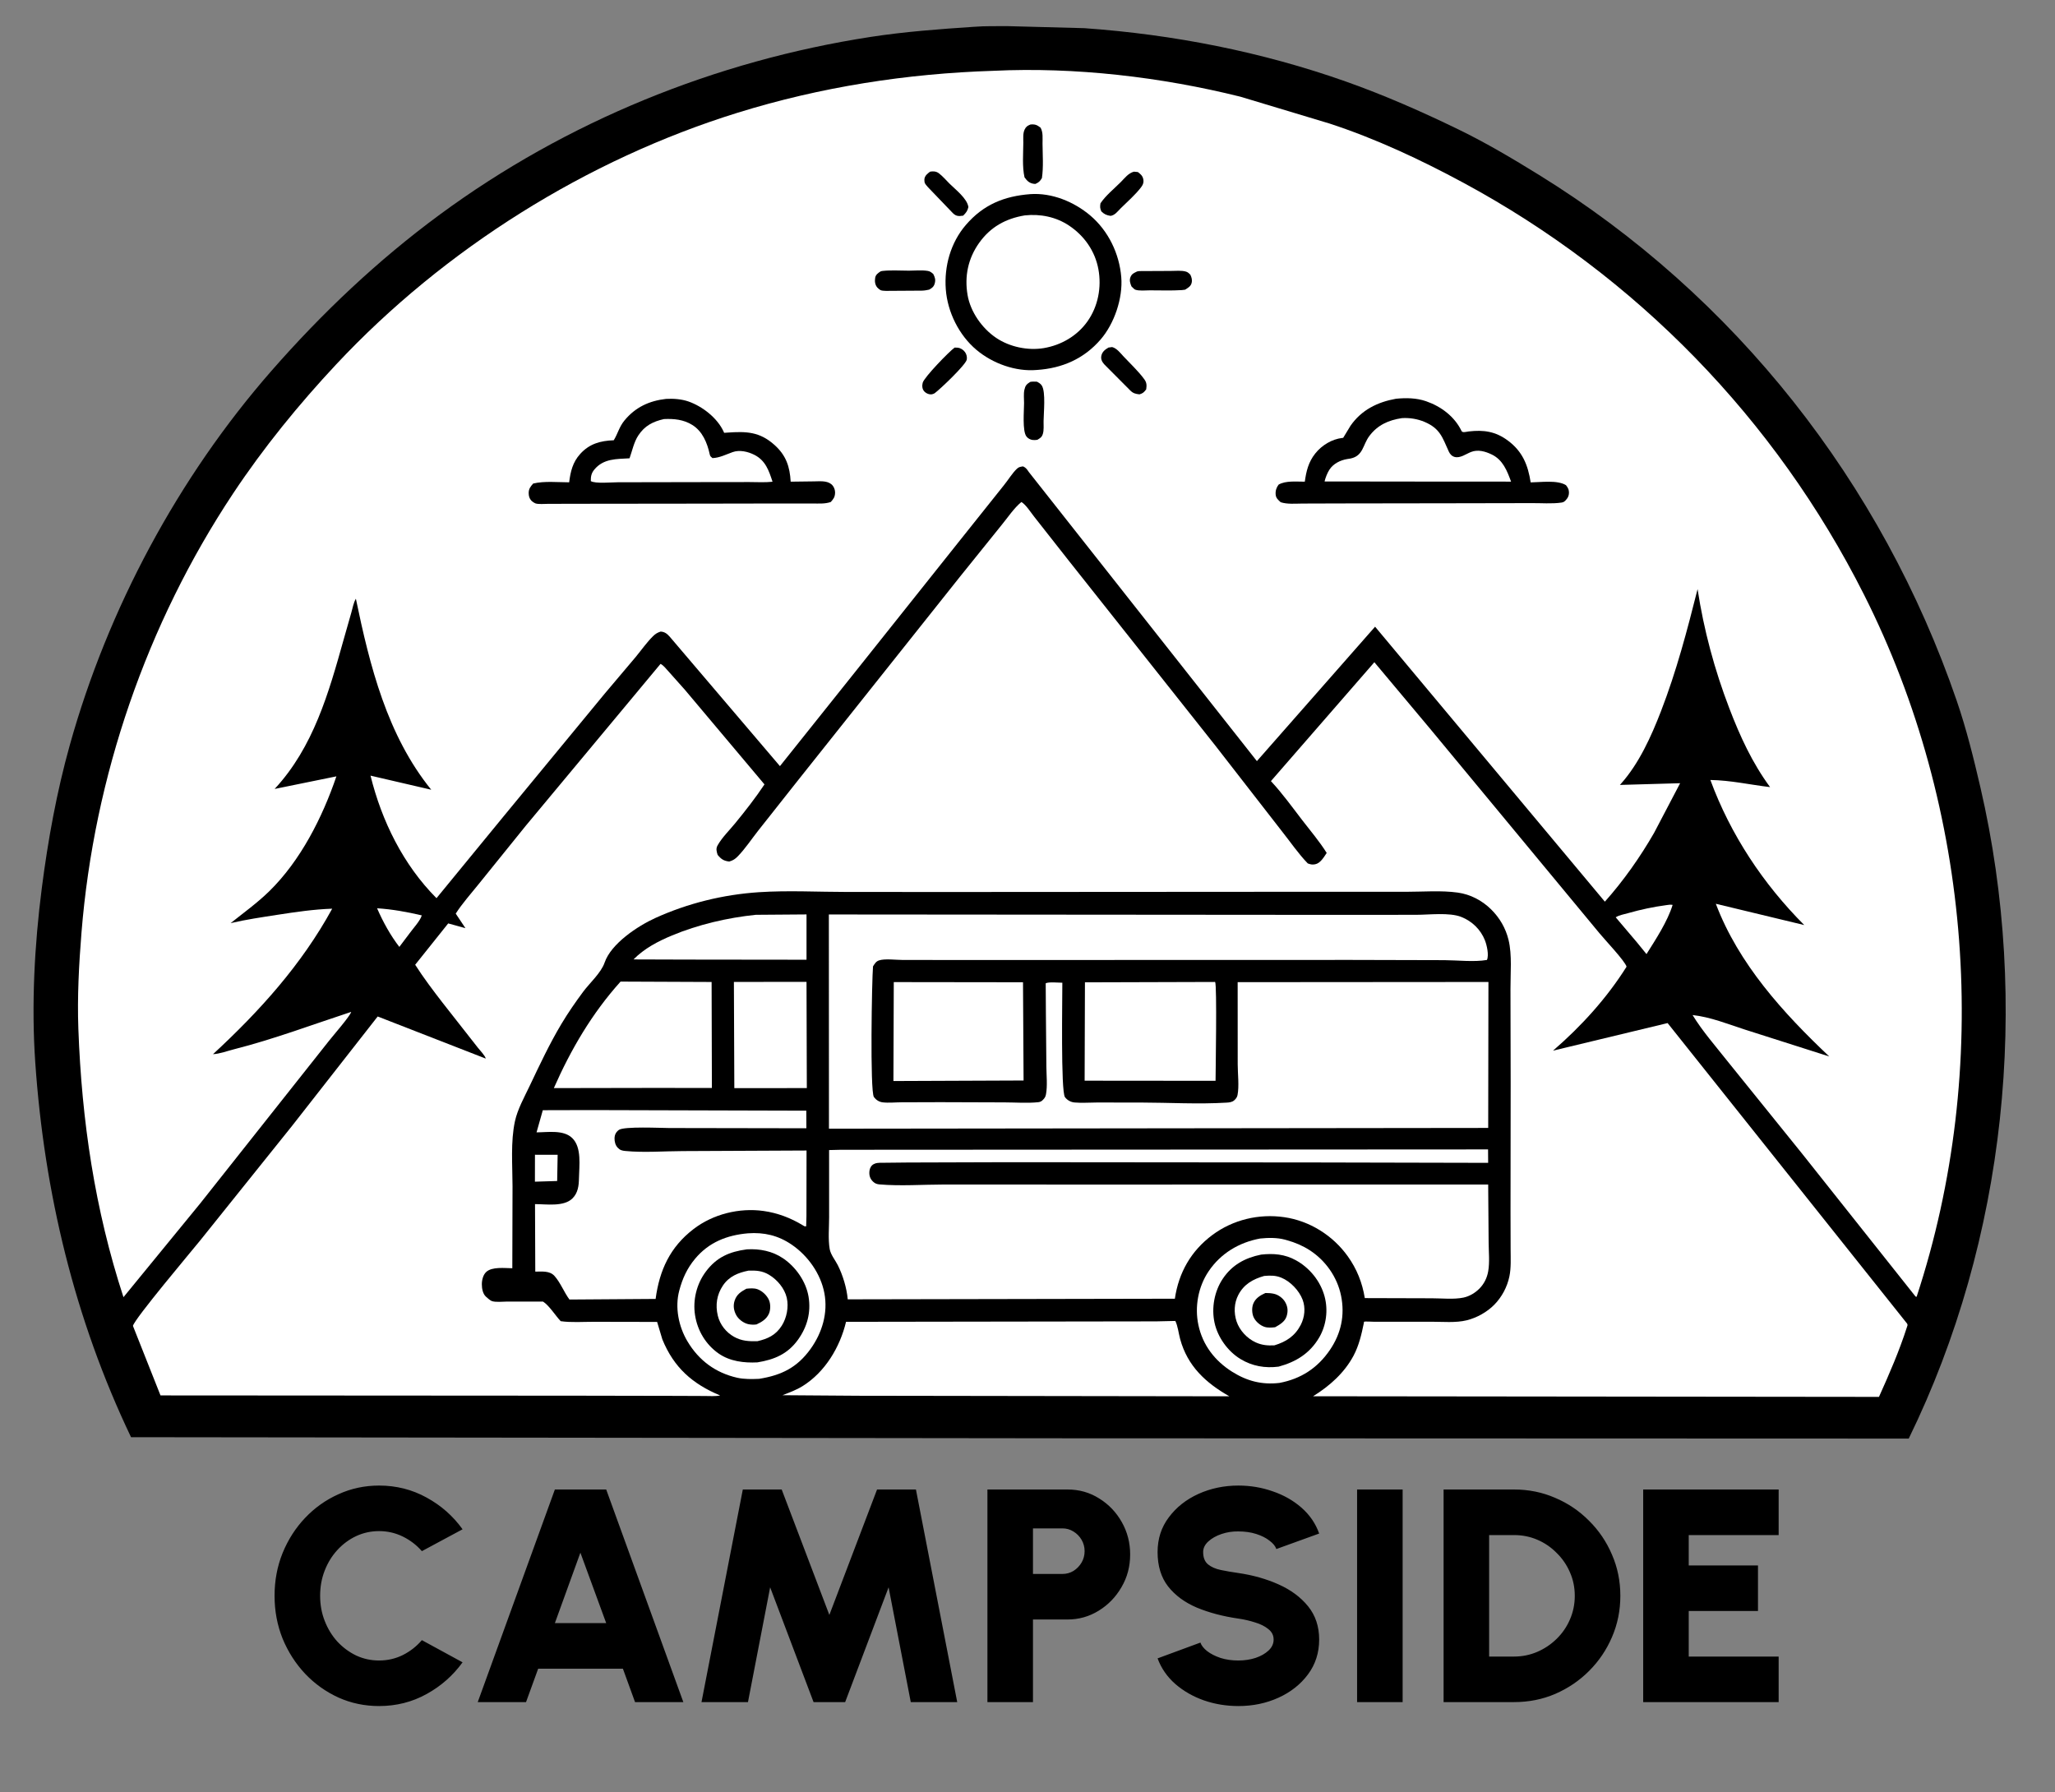 <svg width="86" height="75" viewBox="0 0 86 75" fill="none" xmlns="http://www.w3.org/2000/svg">
<rect x="0" y="0" width="86" height="75" fill="#808080" stroke="none"/>
<path d="M40.756 1.122C41.223 1.084 41.706 1.099 42.175 1.094L45.379 1.179C49.1 1.442 52.793 2.165 56.314 3.409C57.931 3.98 59.514 4.677 61.055 5.427C62.205 5.987 63.302 6.638 64.39 7.31C72.612 12.385 78.754 20.202 81.885 29.319C82.293 30.508 82.596 31.731 82.879 32.954C84.969 41.976 83.958 51.861 79.879 60.202L44.769 60.19L5.484 60.144C3.121 55.197 1.851 49.91 1.475 44.451C1.31 42.047 1.443 39.554 1.749 37.168C2.009 35.149 2.374 33.136 2.923 31.173C4.518 25.468 7.46 19.976 11.362 15.517C13.479 13.098 15.817 10.884 18.409 8.977C23.704 5.081 29.943 2.546 36.434 1.545C37.866 1.325 39.311 1.218 40.756 1.122Z" fill="black"/>
<path d="M22.388 48.324L23.337 48.325L23.317 49.423L22.386 49.451L22.388 48.324Z" fill="white"/>
<path d="M15.781 38.01C16.422 38.051 17.025 38.161 17.65 38.307C17.596 38.522 17.284 38.858 17.147 39.049L16.712 39.626C16.34 39.147 16.021 38.565 15.781 38.01Z" fill="white"/>
<path d="M69.741 37.877C69.832 37.864 69.906 37.85 69.998 37.868C69.787 38.557 69.289 39.317 68.904 39.927L68.501 39.432L67.616 38.388C67.755 38.296 67.97 38.26 68.132 38.214C68.667 38.062 69.189 37.951 69.741 37.877Z" fill="white"/>
<path d="M31.628 38.283L33.752 38.267L33.752 40.163L28.791 40.157L26.512 40.15C26.959 39.694 27.537 39.391 28.122 39.148C29.215 38.692 30.45 38.404 31.628 38.283Z" fill="white"/>
<path d="M30.713 41.092L33.752 41.089L33.765 45.535L30.731 45.536L30.713 41.092Z" fill="white"/>
<path d="M37.404 41.099L42.812 41.106L42.836 45.217L37.389 45.239L37.404 41.099Z" fill="white"/>
<path d="M45.404 41.109L50.852 41.093C50.935 41.233 50.871 44.832 50.87 45.23L45.391 45.225L45.404 41.109Z" fill="white"/>
<path d="M25.97 41.078L29.78 41.094L29.792 45.529L27.086 45.528L23.178 45.535C23.896 43.907 24.776 42.406 25.97 41.078Z" fill="white"/>
<path d="M52.732 51.83C53.072 51.795 53.446 51.788 53.777 51.878L53.858 51.901C54.194 51.994 54.51 52.127 54.804 52.316C55.473 52.747 55.962 53.44 56.122 54.222C56.289 55.04 56.124 55.802 55.658 56.489C55.14 57.251 54.441 57.705 53.541 57.873C52.81 57.957 52.189 57.797 51.567 57.407C50.844 56.954 50.328 56.288 50.151 55.445C49.99 54.684 50.144 53.846 50.58 53.201C51.086 52.451 51.851 51.994 52.732 51.83Z" fill="white"/>
<path d="M52.775 52.503C53.294 52.445 53.768 52.484 54.232 52.74C54.81 53.059 55.261 53.615 55.433 54.255C55.587 54.827 55.505 55.461 55.208 55.97C54.82 56.634 54.241 56.992 53.51 57.191C52.943 57.264 52.408 57.172 51.916 56.875C51.382 56.552 50.959 55.962 50.827 55.352C50.694 54.734 50.819 54.044 51.169 53.518C51.559 52.934 52.104 52.639 52.775 52.503Z" fill="black"/>
<path d="M52.905 53.396C53.164 53.375 53.371 53.368 53.618 53.467C53.999 53.62 54.366 54.005 54.512 54.387C54.643 54.731 54.6 55.124 54.434 55.446C54.192 55.913 53.822 56.152 53.332 56.3C53.056 56.315 52.812 56.294 52.556 56.179C52.194 56.016 51.875 55.677 51.749 55.299C51.629 54.938 51.645 54.529 51.823 54.189C52.059 53.739 52.438 53.529 52.905 53.396Z" fill="white"/>
<path d="M52.956 54.11C53.078 54.109 53.2 54.117 53.319 54.144C53.499 54.185 53.684 54.322 53.778 54.48C53.896 54.68 53.911 54.873 53.841 55.091C53.768 55.313 53.553 55.436 53.363 55.542C53.224 55.559 53.058 55.571 52.924 55.528C52.742 55.469 52.56 55.315 52.473 55.144C52.39 54.982 52.38 54.734 52.445 54.565C52.536 54.331 52.739 54.207 52.956 54.11Z" fill="black"/>
<path d="M31.301 51.612C31.979 51.563 32.566 51.701 33.13 52.085C33.811 52.549 34.349 53.306 34.501 54.123C34.654 54.947 34.407 55.772 33.925 56.445C33.363 57.229 32.704 57.553 31.767 57.702C31.47 57.714 31.142 57.722 30.851 57.656C29.943 57.45 29.243 56.931 28.767 56.129C28.399 55.509 28.238 54.712 28.427 54.006C28.561 53.503 28.752 53.082 29.087 52.679C29.662 51.988 30.423 51.688 31.301 51.612Z" fill="white"/>
<path d="M31.256 52.283C31.794 52.252 32.328 52.355 32.779 52.664C33.308 53.026 33.734 53.633 33.838 54.269C33.945 54.924 33.781 55.528 33.396 56.064C32.964 56.665 32.404 56.898 31.696 57.013C31.136 57.041 30.55 56.972 30.077 56.644C29.537 56.269 29.187 55.683 29.087 55.036C28.988 54.401 29.153 53.729 29.539 53.214C29.988 52.613 30.525 52.38 31.256 52.283Z" fill="black"/>
<path d="M31.323 53.174C31.643 53.164 31.903 53.177 32.187 53.349C32.529 53.555 32.836 53.918 32.926 54.313C33.013 54.697 32.924 55.15 32.716 55.478C32.464 55.874 32.13 56.028 31.692 56.128C31.339 56.134 31.041 56.122 30.721 55.944C30.388 55.758 30.13 55.434 30.04 55.062C29.932 54.615 29.996 54.177 30.256 53.794C30.515 53.411 30.89 53.262 31.323 53.174Z" fill="white"/>
<path d="M31.236 53.93C31.394 53.916 31.549 53.898 31.701 53.952C31.904 54.026 32.102 54.215 32.185 54.415C32.25 54.572 32.249 54.809 32.183 54.967C32.084 55.2 31.876 55.326 31.656 55.426C31.541 55.44 31.418 55.438 31.305 55.411C31.105 55.363 30.894 55.201 30.801 55.018C30.705 54.831 30.678 54.636 30.742 54.435C30.827 54.169 31.002 54.059 31.236 53.93Z" fill="black"/>
<path d="M48.384 55.297L49.187 55.279C49.294 55.503 49.322 55.793 49.388 56.036C49.697 57.17 50.458 57.87 51.448 58.433L35.927 58.41L32.746 58.387C33.032 58.276 33.332 58.167 33.593 58.003C34.534 57.413 35.153 56.373 35.406 55.316L48.384 55.297Z" fill="white"/>
<path d="M24.714 46.455L33.743 46.48L33.746 47.216L28.004 47.206C27.667 47.205 26.103 47.128 25.896 47.287C25.778 47.378 25.722 47.484 25.718 47.633C25.714 47.771 25.752 47.925 25.849 48.028C25.95 48.134 26.029 48.153 26.175 48.167C26.948 48.242 27.797 48.173 28.576 48.171L33.753 48.147L33.749 50.899L33.737 51.322C33.645 51.315 33.68 51.328 33.601 51.279C33.097 50.971 32.541 50.759 31.953 50.677C30.938 50.536 29.845 50.806 29.028 51.431C28.042 52.185 27.598 53.154 27.437 54.358L23.831 54.383C23.605 54.079 23.448 53.66 23.197 53.388C22.997 53.172 22.67 53.215 22.401 53.215L22.39 50.39C22.863 50.39 23.593 50.51 23.956 50.152C24.188 49.923 24.224 49.619 24.229 49.312C24.237 48.793 24.355 48.021 23.947 47.625C23.58 47.27 22.928 47.386 22.454 47.387L22.716 46.46L24.714 46.455Z" fill="white"/>
<path d="M35.188 48.116L62.274 48.101L62.278 48.663L55.126 48.647L42.221 48.636L37.985 48.649L37.046 48.659C36.922 48.661 36.736 48.648 36.621 48.692C36.571 48.711 36.531 48.731 36.492 48.77C36.415 48.846 36.383 48.959 36.381 49.065C36.377 49.22 36.425 49.343 36.538 49.451C36.615 49.525 36.696 49.556 36.803 49.565C37.674 49.641 38.625 49.571 39.505 49.57L45.083 49.572L62.279 49.57L62.298 51.995C62.301 52.381 62.347 52.829 62.279 53.206C62.231 53.48 62.107 53.73 61.911 53.927C61.729 54.109 61.497 54.248 61.244 54.302C60.846 54.386 60.338 54.331 59.928 54.331L57.116 54.323C57.011 53.679 56.783 53.104 56.402 52.572C55.778 51.7 54.807 51.09 53.745 50.937C52.684 50.783 51.598 51.042 50.738 51.681C49.847 52.343 49.327 53.255 49.167 54.349L35.477 54.375C35.438 53.911 35.27 53.357 35.059 52.941C34.95 52.727 34.764 52.508 34.722 52.27C34.65 51.855 34.699 51.356 34.698 50.932L34.697 48.128L35.188 48.116Z" fill="white"/>
<path d="M34.687 38.269L56.201 38.286L59.268 38.283C59.808 38.283 60.655 38.176 61.151 38.371C61.603 38.548 61.965 38.899 62.144 39.353C62.222 39.552 62.318 39.966 62.228 40.172C61.691 40.266 61 40.184 60.449 40.181L56.543 40.171L40.334 40.175L37.76 40.172C37.498 40.172 37.017 40.109 36.78 40.193C36.657 40.236 36.6 40.338 36.535 40.441C36.487 40.978 36.404 45.682 36.573 45.91C36.662 46.03 36.787 46.112 36.937 46.131C37.183 46.161 37.478 46.13 37.729 46.129L39.352 46.124L42.044 46.133C42.502 46.134 42.991 46.172 43.445 46.126C43.526 46.118 43.583 46.091 43.641 46.032C43.719 45.954 43.754 45.901 43.774 45.792C43.839 45.441 43.793 45.002 43.79 44.644L43.77 42.416L43.762 41.149C43.877 41.083 44.307 41.125 44.458 41.125C44.461 41.738 44.389 45.674 44.568 45.914C44.664 46.042 44.811 46.123 44.97 46.137C45.27 46.164 45.59 46.138 45.892 46.138L47.724 46.139C48.914 46.141 50.148 46.216 51.332 46.143C51.448 46.136 51.563 46.125 51.653 46.045C51.72 45.986 51.772 45.917 51.789 45.827C51.863 45.455 51.797 44.928 51.797 44.541L51.795 41.102L62.29 41.094L62.28 47.202L34.691 47.234L34.687 38.269Z" fill="white"/>
<path d="M42.744 21.008C42.931 21.114 43.14 21.448 43.279 21.622L44.714 23.447L50.856 31.196L53.642 34.781C53.999 35.229 54.331 35.722 54.73 36.133C54.848 36.175 54.91 36.192 55.035 36.169C55.259 36.127 55.4 35.872 55.521 35.694C55.219 35.211 54.843 34.771 54.496 34.32C54.072 33.769 53.663 33.198 53.187 32.688L57.516 27.713L59.862 30.513L66.935 39.053C67.133 39.297 68.02 40.235 68.07 40.455C67.241 41.775 66.171 42.95 64.993 43.968L69.788 42.814L79.811 55.391C79.844 55.457 79.825 55.468 79.804 55.536C79.487 56.528 79.061 57.508 78.633 58.457L54.952 58.431C55.638 58.004 56.256 57.459 56.642 56.738C56.874 56.303 56.98 55.834 57.078 55.355C57.081 55.341 57.075 55.321 57.086 55.313C57.117 55.293 57.43 55.313 57.501 55.313L59.904 55.312C60.378 55.312 60.92 55.365 61.38 55.252C61.801 55.148 62.23 54.91 62.534 54.601C62.851 54.279 63.075 53.859 63.167 53.416C63.242 53.053 63.219 52.658 63.218 52.289L63.214 50.743L63.22 45.318L63.212 41.395C63.208 40.742 63.285 39.965 63.131 39.333C63.012 38.842 62.758 38.406 62.399 38.053C62.021 37.681 61.532 37.426 61.005 37.353C60.318 37.257 59.546 37.32 58.851 37.32L54.928 37.319L40.55 37.328L35.474 37.327C34.248 37.327 32.979 37.257 31.759 37.337C30.264 37.436 28.789 37.798 27.425 38.417C26.688 38.752 25.574 39.487 25.302 40.284C25.156 40.712 24.677 41.137 24.401 41.508C24.081 41.94 23.771 42.387 23.495 42.849C22.997 43.682 22.579 44.575 22.162 45.452C21.944 45.91 21.659 46.421 21.551 46.918C21.363 47.781 21.448 48.761 21.449 49.642L21.44 53.074C21.127 53.071 20.587 53 20.344 53.233C20.214 53.357 20.164 53.574 20.165 53.748C20.165 53.922 20.203 54.143 20.338 54.265C20.393 54.315 20.517 54.426 20.586 54.449C20.753 54.504 21.051 54.469 21.229 54.468L22.724 54.468C22.985 54.633 23.239 55.051 23.465 55.289C23.909 55.352 24.401 55.314 24.85 55.315L27.5 55.32L27.718 56.048C28.201 57.233 28.98 57.915 30.138 58.398C29.931 58.44 29.699 58.42 29.487 58.42L28.305 58.415L24.158 58.407L6.717 58.396L5.563 55.485C5.645 55.17 8.003 52.373 8.369 51.921L12.222 47.117L15.806 42.538L20.328 44.3C20.305 44.178 20.072 43.941 19.992 43.836L18.52 41.96C18.123 41.446 17.724 40.92 17.375 40.373L18.757 38.643L19.478 38.842L19.072 38.233C19.348 37.801 19.711 37.4 20.031 36.999L22.011 34.547L27.642 27.783C27.759 27.835 27.855 27.967 27.942 28.059L28.662 28.867L31.993 32.826C31.617 33.389 31.195 33.93 30.766 34.453C30.53 34.742 30.218 35.046 30.035 35.37C29.952 35.516 29.986 35.625 30.032 35.774C30.178 35.952 30.285 36.027 30.519 36.054C30.683 36.004 30.77 35.948 30.888 35.824C31.192 35.507 31.455 35.111 31.727 34.765L33.404 32.644L40.179 24.128L41.933 21.95C42.188 21.638 42.434 21.264 42.744 21.008Z" fill="white"/>
<path d="M41.578 2.963C44.99 2.799 48.603 3.223 51.911 4.047L55.65 5.173C57.581 5.806 59.441 6.678 61.228 7.641C68.465 11.544 74.299 17.535 78.004 24.879C82.538 33.864 83.356 44.701 80.209 54.268L80.165 54.259L75.416 48.278L72.291 44.406C71.799 43.782 71.247 43.157 70.833 42.478C71.571 42.557 72.311 42.855 73.016 43.084L76.552 44.211C74.624 42.389 72.759 40.339 71.806 37.821L75.506 38.712C73.791 36.996 72.418 34.926 71.578 32.641C72.41 32.651 73.249 32.842 74.076 32.939C73.328 31.923 72.818 30.811 72.369 29.638C71.751 28.025 71.303 26.362 71.042 24.654C70.602 26.4 70.16 28.084 69.509 29.768C69.102 30.821 68.589 31.955 67.833 32.802L67.791 32.848L70.312 32.776L69.223 34.853C68.644 35.862 67.938 36.864 67.162 37.733L57.546 26.226L52.6 31.851L43.054 19.751C42.982 19.646 42.938 19.573 42.817 19.518C42.72 19.53 42.638 19.54 42.564 19.61C42.36 19.802 42.192 20.086 42.012 20.307L40.183 22.6L35.817 28.082L32.64 32.061L28.029 26.646C27.918 26.522 27.821 26.441 27.647 26.43C27.509 26.476 27.428 26.525 27.324 26.628C27.064 26.885 26.839 27.208 26.606 27.49L25.304 29.031L21.083 34.153L18.267 37.587C16.878 36.193 15.975 34.361 15.506 32.459L18.047 33.049C16.202 30.773 15.476 27.868 14.893 25.055C14.794 25.223 14.756 25.449 14.702 25.639L14.386 26.748C13.758 28.991 13.117 31.269 11.493 33.016L14.078 32.489C13.493 34.208 12.576 36.02 11.264 37.301C10.764 37.789 10.196 38.197 9.651 38.632C10.303 38.479 10.955 38.385 11.616 38.282C12.381 38.164 13.127 38.054 13.902 38.027C12.623 40.367 10.861 42.318 8.914 44.116C9.193 44.102 9.525 43.978 9.799 43.909C11.462 43.487 13.069 42.88 14.697 42.346C14.66 42.514 13.923 43.357 13.768 43.557L8.379 50.361L5.167 54.285C3.966 50.606 3.42 46.902 3.279 43.047C3.231 41.707 3.303 40.364 3.41 39.028C3.935 32.509 6.137 26.1 9.757 20.649C11.03 18.732 12.506 16.919 14.077 15.241C18.601 10.41 24.557 6.676 30.875 4.716C34.347 3.639 37.948 3.077 41.578 2.963Z" fill="white"/>
<path d="M47.456 7.184L47.619 7.2C47.72 7.278 47.806 7.344 47.84 7.476C47.877 7.616 47.839 7.724 47.757 7.832C47.52 8.147 47.179 8.44 46.898 8.72C46.772 8.846 46.658 9.008 46.475 9.034C46.301 9.005 46.216 8.968 46.089 8.845C46.032 8.71 46.031 8.653 46.054 8.508C46.275 8.178 46.624 7.901 46.905 7.618C47.069 7.453 47.223 7.243 47.456 7.184Z" fill="black"/>
<path d="M38.923 7.184C39.048 7.16 39.179 7.168 39.285 7.247C39.445 7.367 39.593 7.541 39.736 7.684C39.993 7.94 40.475 8.305 40.527 8.666C40.486 8.834 40.429 8.903 40.307 9.025L40.153 9.041C40.034 9.041 39.961 9.001 39.878 8.921L38.995 8.001C38.918 7.919 38.741 7.752 38.7 7.652C38.688 7.623 38.682 7.522 38.685 7.499C38.703 7.349 38.812 7.268 38.923 7.184Z" fill="black"/>
<path d="M39.952 14.545L40.076 14.55C40.203 14.564 40.315 14.636 40.388 14.739C40.449 14.824 40.477 14.944 40.459 15.047C40.421 15.264 39.35 16.283 39.115 16.456C39.073 16.477 39.051 16.491 39.002 16.5C38.886 16.52 38.752 16.46 38.676 16.375C38.589 16.277 38.583 16.136 38.615 16.016C38.677 15.786 39.727 14.702 39.952 14.545Z" fill="black"/>
<path d="M46.387 14.545L46.542 14.524C46.739 14.576 46.884 14.771 47.019 14.916C47.304 15.221 47.641 15.534 47.886 15.869C47.992 16.013 47.992 16.123 47.967 16.295C47.872 16.418 47.835 16.458 47.686 16.503C47.522 16.485 47.419 16.46 47.3 16.34L46.205 15.24C46.115 15.133 46.06 15.024 46.092 14.882C46.129 14.716 46.25 14.627 46.387 14.545Z" fill="black"/>
<path d="M43.124 5.21C43.322 5.193 43.397 5.228 43.548 5.344C43.659 5.545 43.627 5.784 43.629 6.008C43.633 6.475 43.672 6.993 43.603 7.454C43.518 7.589 43.478 7.63 43.333 7.696L43.276 7.694C43.082 7.67 42.987 7.574 42.876 7.423C42.774 6.977 42.823 6.426 42.825 5.965C42.825 5.796 42.804 5.582 42.878 5.425C42.939 5.296 42.997 5.263 43.124 5.21Z" fill="black"/>
<path d="M43.116 15.981C43.21 15.964 43.301 15.97 43.396 15.973C43.478 16.019 43.549 16.055 43.601 16.139C43.768 16.408 43.676 17.278 43.673 17.625C43.671 17.791 43.692 18.003 43.641 18.163C43.596 18.3 43.533 18.332 43.413 18.405C43.348 18.415 43.286 18.42 43.22 18.413C43.12 18.402 43.018 18.347 42.958 18.269C42.777 18.038 42.857 17.188 42.856 16.864C42.856 16.689 42.832 16.48 42.87 16.312C42.909 16.133 42.963 16.077 43.116 15.981Z" fill="black"/>
<path d="M47.592 11.358C47.69 11.343 47.648 11.346 47.745 11.344L48.994 11.338C49.191 11.338 49.455 11.309 49.641 11.369C49.713 11.393 49.762 11.441 49.814 11.493C49.87 11.613 49.902 11.719 49.865 11.852C49.828 11.988 49.707 12.051 49.596 12.123L49.459 12.14C49.019 12.168 48.563 12.149 48.121 12.15C47.943 12.15 47.669 12.182 47.506 12.121C47.466 12.107 47.388 12.018 47.352 11.987C47.301 11.864 47.256 11.738 47.306 11.605C47.362 11.455 47.46 11.423 47.592 11.358Z" fill="black"/>
<path d="M36.85 11.358C36.885 11.347 36.901 11.341 36.942 11.337C37.293 11.3 37.678 11.326 38.032 11.327C38.288 11.327 38.583 11.296 38.831 11.338C38.924 11.353 38.987 11.406 39.056 11.465C39.13 11.61 39.162 11.71 39.115 11.871C39.076 12.004 38.997 12.059 38.883 12.121C38.779 12.144 38.684 12.161 38.577 12.163L37.314 12.171C37.203 12.17 36.945 12.187 36.849 12.141C36.815 12.125 36.74 12.063 36.714 12.032C36.617 11.916 36.602 11.773 36.625 11.628C36.645 11.495 36.747 11.426 36.85 11.358Z" fill="black"/>
<path d="M27.873 16.693C28.178 16.675 28.525 16.701 28.814 16.802C29.4 17.008 30.019 17.491 30.282 18.061L30.305 18.113L30.434 18.104C31.224 18.049 31.791 18.059 32.418 18.626C32.899 19.061 33.053 19.527 33.089 20.157L34.06 20.145C34.29 20.144 34.594 20.105 34.786 20.26C34.892 20.344 34.951 20.491 34.947 20.626C34.941 20.806 34.878 20.882 34.767 21.008C34.519 21.093 34.267 21.07 34.008 21.071L32.808 21.07L29.451 21.076L24.26 21.082L22.936 21.085C22.801 21.085 22.517 21.111 22.396 21.062C22.359 21.047 22.273 20.99 22.243 20.958C22.154 20.864 22.127 20.765 22.125 20.637C22.122 20.462 22.201 20.36 22.314 20.235C22.78 20.124 23.339 20.183 23.819 20.184C23.875 19.734 23.967 19.341 24.283 18.994C24.67 18.568 25.129 18.445 25.685 18.424C25.857 18.145 25.912 17.865 26.131 17.599C26.588 17.042 27.166 16.774 27.873 16.693Z" fill="black"/>
<path d="M27.786 17.537C28.204 17.518 28.602 17.555 28.968 17.781C29.401 18.048 29.599 18.538 29.702 19.015C29.721 19.104 29.75 19.11 29.816 19.171C30.122 19.157 30.376 19.021 30.658 18.921C30.949 18.816 31.301 18.898 31.569 19.034C32.038 19.271 32.178 19.695 32.33 20.16C32.013 20.195 31.677 20.173 31.358 20.173L29.608 20.175L25.85 20.182C25.605 20.182 24.907 20.248 24.725 20.133C24.721 19.941 24.748 19.799 24.875 19.647C25.262 19.184 25.799 19.213 26.346 19.179C26.457 18.866 26.528 18.504 26.711 18.225C26.979 17.816 27.325 17.641 27.786 17.537Z" fill="white"/>
<path d="M58.42 16.687C58.844 16.645 59.275 16.651 59.681 16.791C60.31 17.01 60.872 17.429 61.166 18.039C61.205 18.121 61.377 18.065 61.465 18.055C62.092 17.983 62.587 18.052 63.106 18.439C63.716 18.892 63.945 19.461 64.057 20.187C64.48 20.183 65.171 20.079 65.534 20.303C65.602 20.393 65.651 20.46 65.658 20.578C65.668 20.728 65.618 20.837 65.518 20.94C65.464 20.995 65.426 21.02 65.347 21.032C64.954 21.091 64.48 21.05 64.079 21.055L60.843 21.061L56.121 21.068L54.506 21.073C54.212 21.074 53.876 21.109 53.595 21.017C53.49 20.918 53.398 20.851 53.385 20.694C53.372 20.537 53.416 20.401 53.51 20.279C53.814 20.106 54.26 20.159 54.605 20.157C54.666 19.716 54.757 19.336 55.042 18.978C55.315 18.634 55.735 18.378 56.173 18.327L56.211 18.323L56.519 17.815C56.979 17.154 57.647 16.826 58.42 16.687Z" fill="black"/>
<path d="M58.665 17.498C58.984 17.476 59.324 17.531 59.617 17.656C60.273 17.935 60.363 18.31 60.632 18.898C60.681 19.005 60.761 19.092 60.878 19.123C61.109 19.183 61.353 18.996 61.56 18.915C61.851 18.8 62.159 18.89 62.429 19.02C62.894 19.243 63.071 19.703 63.237 20.155L60.273 20.154L55.431 20.148C55.474 19.978 55.544 19.797 55.639 19.649C55.8 19.403 56.089 19.26 56.372 19.212L56.528 19.186C57.053 19.071 57.027 18.62 57.305 18.247C57.649 17.785 58.114 17.581 58.665 17.498Z" fill="white"/>
<path d="M43.119 8.124C44.02 8.062 44.941 8.44 45.622 9.014C46.382 9.656 46.843 10.611 46.924 11.598C46.996 12.478 46.633 13.546 46.057 14.21C45.357 15.018 44.45 15.412 43.393 15.482C42.505 15.561 41.543 15.212 40.864 14.642C40.133 14.027 39.654 13.063 39.581 12.111C39.507 11.145 39.783 10.151 40.425 9.408C41.157 8.561 42.024 8.208 43.119 8.124Z" fill="black"/>
<path d="M42.886 9.014C43.538 8.944 44.194 9.076 44.741 9.442C45.378 9.868 45.826 10.507 45.966 11.262C46.107 12.018 45.954 12.828 45.504 13.457C45.072 14.062 44.407 14.445 43.68 14.568C43.013 14.678 42.257 14.52 41.694 14.143C41.099 13.745 40.611 13.05 40.491 12.341C40.359 11.56 40.513 10.816 40.975 10.166C41.448 9.5 42.087 9.146 42.886 9.014Z" fill="white"/>
<path d="M15.863 71.395C15.261 71.395 14.695 71.277 14.166 71.04C13.636 70.798 13.17 70.465 12.768 70.042C12.37 69.618 12.056 69.129 11.827 68.574C11.603 68.014 11.49 67.417 11.49 66.782C11.49 66.142 11.603 65.544 11.827 64.99C12.056 64.43 12.37 63.941 12.768 63.522C13.17 63.098 13.636 62.767 14.166 62.53C14.695 62.289 15.261 62.168 15.863 62.168C16.583 62.168 17.246 62.335 17.852 62.67C18.458 63 18.96 63.443 19.358 63.998L17.655 64.913C17.434 64.659 17.17 64.456 16.86 64.303C16.551 64.151 16.218 64.074 15.863 64.074C15.524 64.074 15.204 64.144 14.903 64.284C14.606 64.424 14.344 64.619 14.115 64.869C13.89 65.115 13.715 65.4 13.588 65.727C13.46 66.053 13.397 66.404 13.397 66.782C13.397 67.154 13.46 67.504 13.588 67.83C13.715 68.156 13.89 68.445 14.115 68.694C14.344 68.94 14.606 69.135 14.903 69.279C15.204 69.419 15.524 69.489 15.863 69.489C16.218 69.489 16.551 69.413 16.86 69.26C17.17 69.103 17.434 68.896 17.655 68.637L19.358 69.565C18.96 70.116 18.458 70.559 17.852 70.893C17.246 71.228 16.583 71.395 15.863 71.395ZM23.221 62.333H25.369L28.597 71.23H26.576L26.068 69.832H22.522L22.014 71.23H19.993L23.221 62.333ZM23.221 67.925H25.369L24.289 64.977L23.221 67.925ZM29.357 71.23L31.086 62.333H32.713L34.708 67.582L36.704 62.333H38.331L40.059 71.23H38.115L37.187 66.426L35.369 71.23H34.047L32.23 66.426L31.302 71.23H29.357ZM41.323 71.23V62.333H44.678C45.165 62.333 45.606 62.458 46 62.708C46.398 62.954 46.714 63.284 46.947 63.699C47.18 64.11 47.296 64.562 47.296 65.053C47.296 65.553 47.176 66.008 46.934 66.419C46.697 66.83 46.379 67.159 45.981 67.404C45.583 67.65 45.148 67.773 44.678 67.773H43.229V71.23H41.323ZM43.229 65.867H44.462C44.632 65.867 44.786 65.824 44.926 65.739C45.066 65.65 45.178 65.534 45.263 65.39C45.347 65.246 45.39 65.087 45.39 64.913C45.39 64.74 45.347 64.581 45.263 64.437C45.178 64.293 45.066 64.178 44.926 64.093C44.786 64.004 44.632 63.96 44.462 63.96H43.229V65.867ZM51.825 71.395C51.325 71.395 50.846 71.317 50.389 71.16C49.931 70.999 49.531 70.77 49.188 70.474C48.845 70.173 48.597 69.815 48.444 69.4L50.236 68.739C50.279 68.862 50.372 68.98 50.516 69.095C50.664 69.209 50.851 69.305 51.075 69.381C51.3 69.453 51.55 69.489 51.825 69.489C52.079 69.489 52.319 69.453 52.543 69.381C52.768 69.305 52.95 69.201 53.09 69.069C53.23 68.938 53.3 68.785 53.3 68.612C53.3 68.434 53.225 68.288 53.077 68.173C52.933 68.055 52.747 67.962 52.518 67.894C52.293 67.822 52.062 67.769 51.825 67.735C51.181 67.642 50.603 67.489 50.09 67.277C49.582 67.061 49.179 66.765 48.883 66.388C48.59 66.01 48.444 65.532 48.444 64.951C48.444 64.396 48.601 63.911 48.915 63.496C49.228 63.077 49.641 62.75 50.154 62.517C50.671 62.284 51.228 62.168 51.825 62.168C52.325 62.168 52.804 62.248 53.261 62.409C53.723 62.566 54.126 62.795 54.469 63.096C54.812 63.397 55.058 63.757 55.206 64.176L53.414 64.824C53.372 64.701 53.276 64.585 53.128 64.475C52.984 64.36 52.8 64.267 52.575 64.195C52.35 64.123 52.1 64.087 51.825 64.087C51.579 64.083 51.344 64.119 51.12 64.195C50.895 64.271 50.711 64.375 50.567 64.507C50.423 64.638 50.351 64.786 50.351 64.951C50.351 65.18 50.419 65.352 50.554 65.466C50.69 65.576 50.868 65.655 51.088 65.701C51.312 65.748 51.558 65.79 51.825 65.828C52.435 65.917 52.997 66.076 53.509 66.305C54.022 66.534 54.433 66.839 54.742 67.22C55.051 67.601 55.206 68.065 55.206 68.612C55.206 69.167 55.049 69.654 54.736 70.073C54.426 70.489 54.016 70.813 53.503 71.046C52.99 71.279 52.431 71.395 51.825 71.395ZM56.793 71.23V62.333H58.699V71.23H56.793ZM60.413 71.23V62.333H63.361C63.976 62.333 64.55 62.45 65.084 62.683C65.622 62.911 66.094 63.231 66.501 63.642C66.912 64.049 67.231 64.521 67.46 65.059C67.693 65.593 67.81 66.167 67.81 66.782C67.81 67.396 67.693 67.972 67.46 68.51C67.231 69.044 66.912 69.516 66.501 69.927C66.094 70.334 65.622 70.654 65.084 70.887C64.55 71.116 63.976 71.23 63.361 71.23H60.413ZM62.319 69.324H63.361C63.705 69.324 64.029 69.258 64.334 69.127C64.639 68.995 64.91 68.813 65.147 68.58C65.384 68.347 65.569 68.078 65.7 67.773C65.835 67.464 65.903 67.133 65.903 66.782C65.903 66.43 65.835 66.102 65.7 65.797C65.569 65.492 65.384 65.222 65.147 64.99C64.914 64.752 64.645 64.568 64.34 64.437C64.035 64.305 63.709 64.24 63.361 64.24H62.319V69.324ZM68.766 71.23V62.333H74.435V64.24H70.672V65.511H73.57V67.417H70.672V69.324H74.435V71.23H68.766Z" fill="black"/>
</svg>
